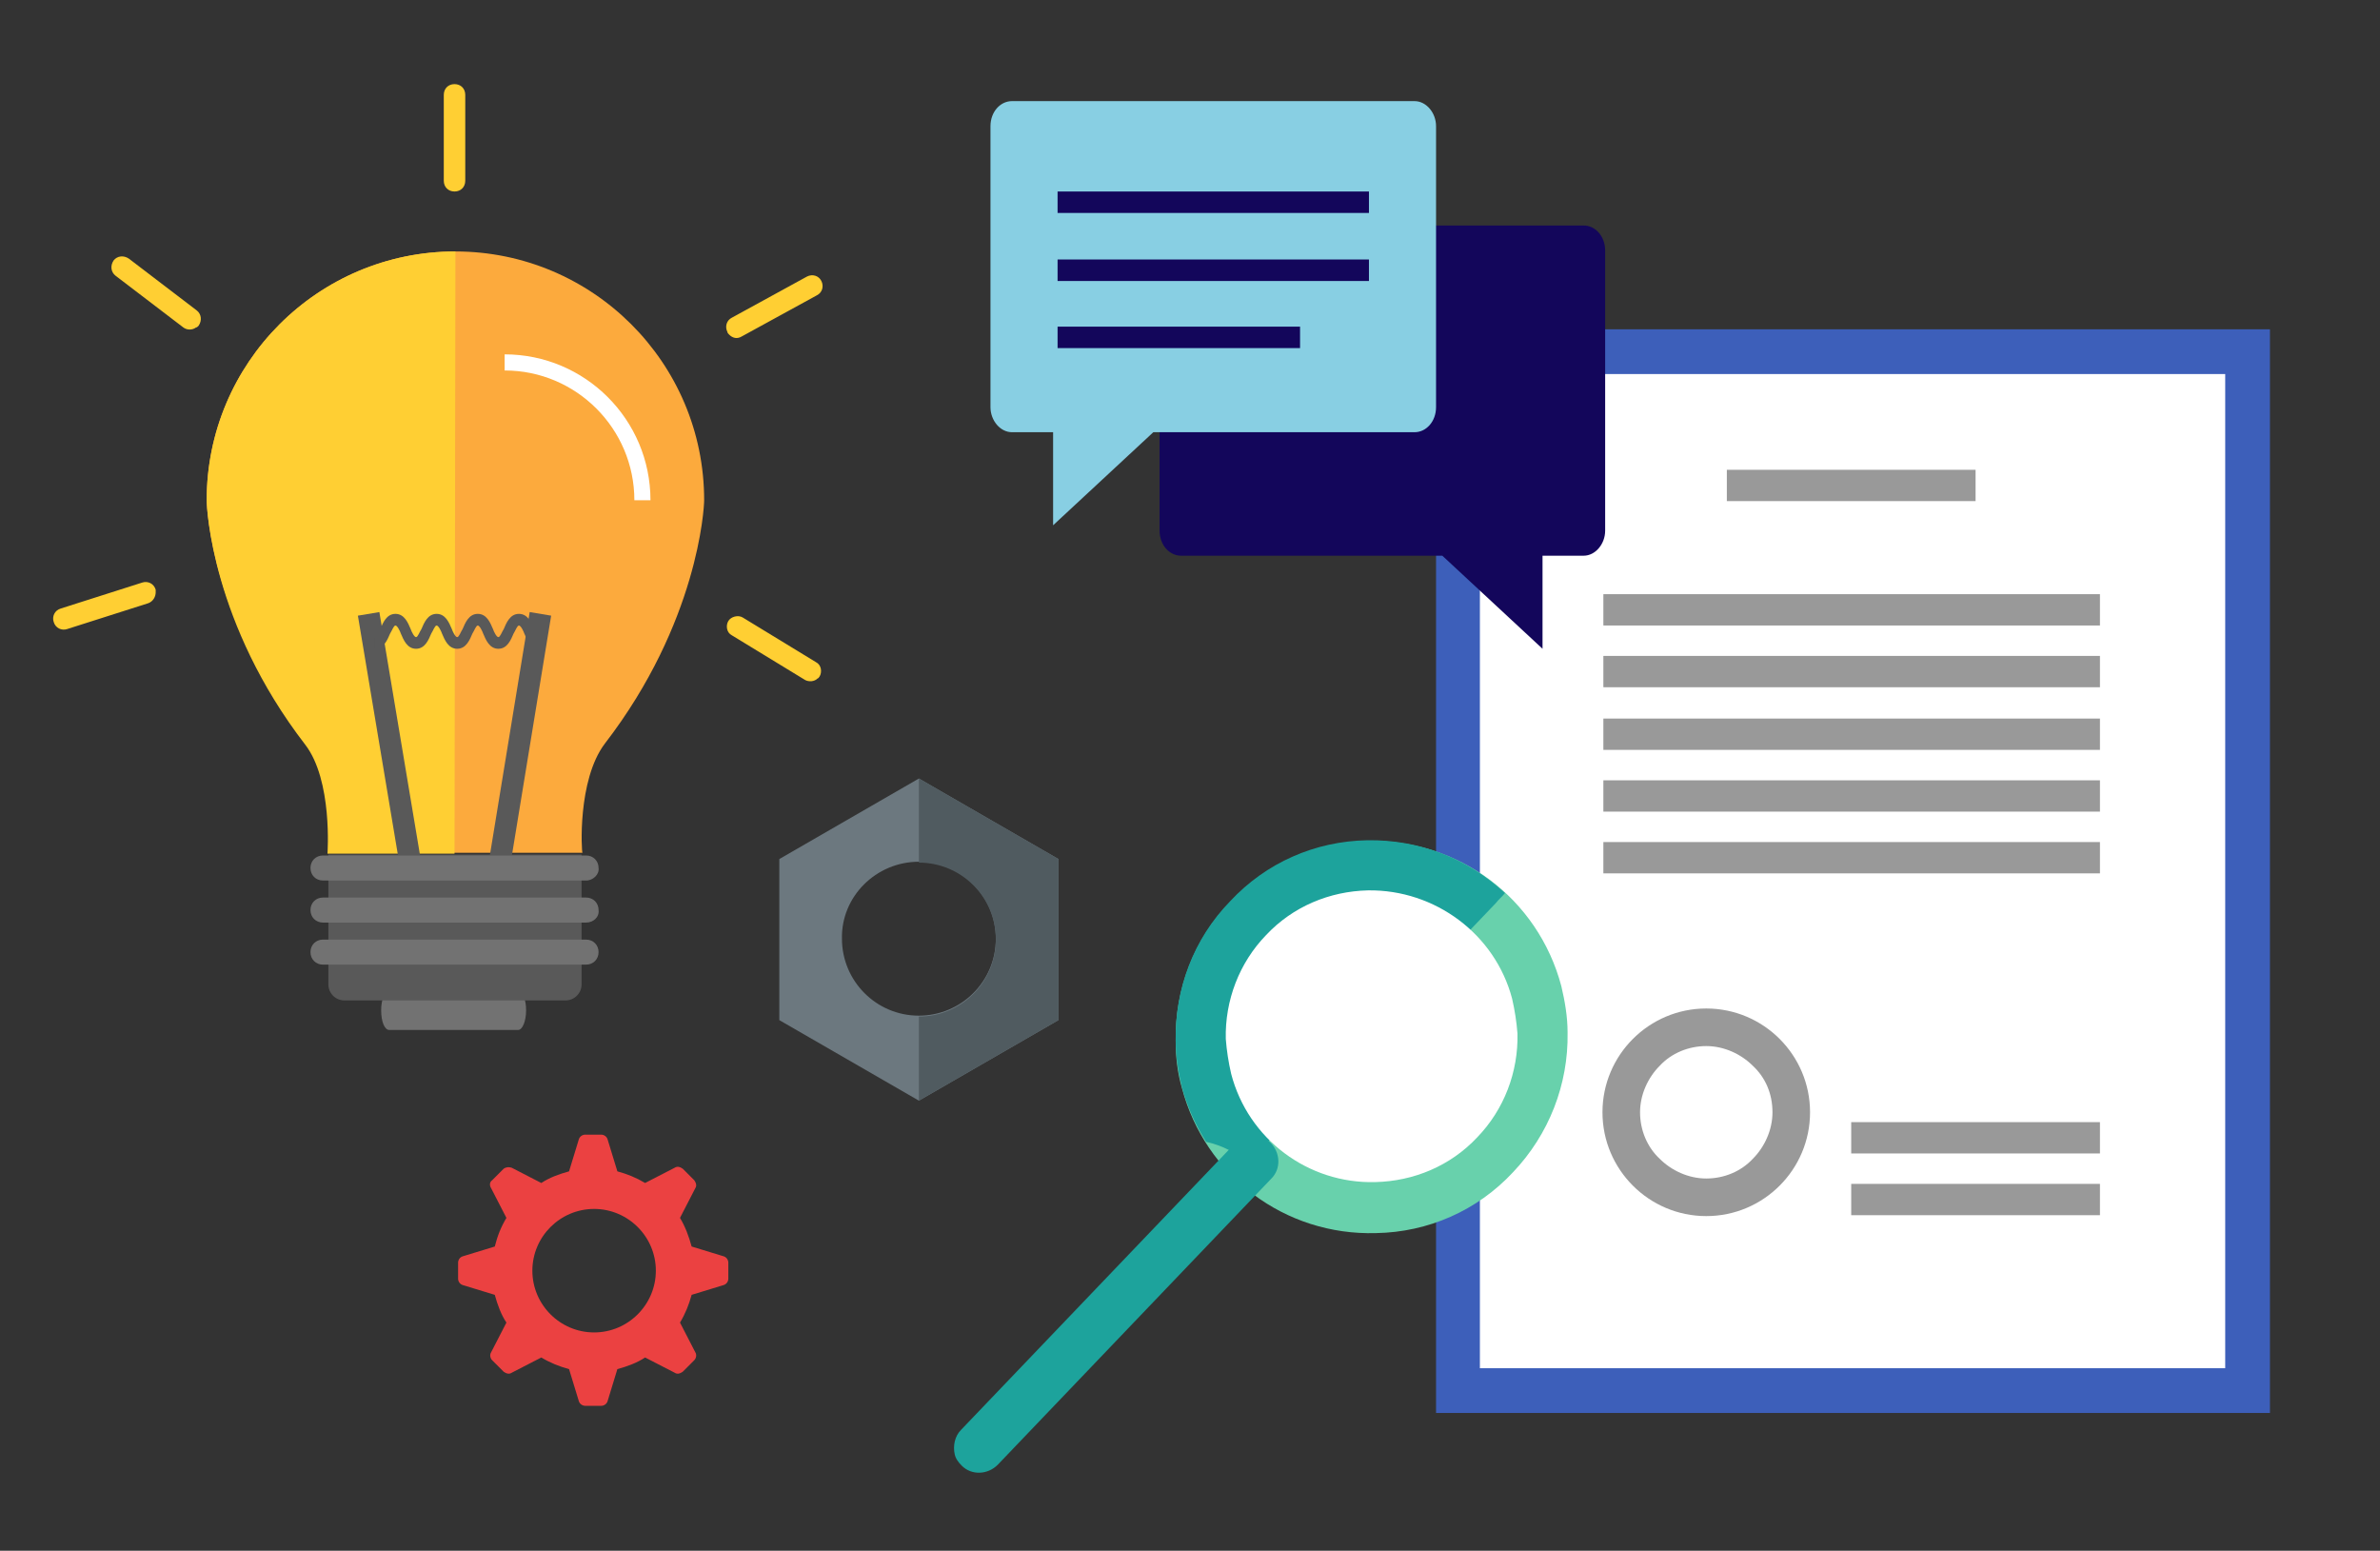 <svg xmlns="http://www.w3.org/2000/svg" viewBox="0 0 266 173.3"><rect x="0" y="0" width="266" height="173.3" fill="#333333" stroke="none"/><path fill-rule="evenodd" clip-rule="evenodd" fill="#3D5FBA" d="M160.5 36.8h93.2v121.1h-93.2z"/><path fill-rule="evenodd" clip-rule="evenodd" fill="#FFF" d="M165.4 41.8h83.3v111.1h-83.3z"/><path fill-rule="evenodd" clip-rule="evenodd" fill="#999" d="M193 56h27.8v-3.5H193V56zm-13.8 41.6h55.5v-3.5h-55.5v3.5zm0-6.9h55.5v-3.5h-55.5v3.5zm0-6.9h55.5v-3.5h-55.5v3.5zm0-7h55.5v-3.5h-55.5v3.5zm0-6.9h55.5v-3.5h-55.5v3.5zm27.7 59h27.8v-3.5h-27.8v3.5zm0 6.9h27.8v-3.5h-27.8v3.5z"/><path fill="#999" d="M190.7 112.7c3.2 0 6.1 1.3 8.2 3.4 2.1 2.1 3.4 5 3.4 8.2 0 3.2-1.3 6.1-3.4 8.2-2.1 2.1-5 3.4-8.2 3.4s-6.1-1.3-8.2-3.4c-2.1-2.1-3.4-5-3.4-8.2 0-3.2 1.3-6.1 3.4-8.2 2.1-2.1 5-3.4 8.2-3.4zm5.2 6.4c-1.3-1.3-3.2-2.2-5.2-2.2s-3.9.8-5.2 2.2c-1.3 1.3-2.2 3.2-2.2 5.2s.8 3.9 2.2 5.2c1.3 1.3 3.2 2.2 5.2 2.2s3.9-.8 5.2-2.2c1.3-1.3 2.2-3.2 2.2-5.2 0-2.1-.8-3.9-2.2-5.2z"/><g fill-rule="evenodd" clip-rule="evenodd"><path fill="#6C787F" d="M102.7 87l7.8 4.5 7.8 4.5v18l-7.8 4.5-7.8 4.5-7.8-4.5-7.8-4.5V96l7.8-4.5 7.8-4.5zm0 9.3c4.8 0 8.6 3.9 8.6 8.6 0 4.8-3.9 8.6-8.6 8.6-4.8 0-8.6-3.9-8.6-8.6-.1-4.7 3.8-8.6 8.6-8.6z"/><path fill="#505B60" d="M102.7 87l7.8 4.5 7.8 4.5v18l-7.8 4.5-7.8 4.5v-9.4c4.8 0 8.6-3.9 8.6-8.6 0-4.8-3.9-8.6-8.6-8.6V87z"/></g><path fill-rule="evenodd" clip-rule="evenodd" fill="#EB4141" d="M63.6 130.9c-1.1.3-2.2.7-3.1 1.3l-3.3-1.7c-.3-.1-.6-.1-.9.1l-1.3 1.3c-.3.2-.3.6-.1.9l1.7 3.3c-.6 1-1 2-1.3 3.2l-3.6 1.1c-.3.1-.5.4-.5.7v1.8c0 .3.2.6.5.7l3.6 1.1c.3 1.1.7 2.2 1.3 3.1l-1.7 3.3c-.2.3-.1.7.1.9l1.3 1.3c.3.2.6.3.9.1l3.3-1.7c1 .6 2 1 3.1 1.3l1.1 3.6c.1.3.4.5.7.5h1.8c.3 0 .6-.2.7-.5L69 153c1.1-.3 2.2-.7 3.1-1.3l3.3 1.7c.3.2.6.1.9-.1l1.3-1.3c.2-.2.3-.6.1-.9l-1.7-3.3c.6-1 1-2 1.3-3.1l3.6-1.1c.3-.1.5-.4.5-.7v-1.8c0-.3-.2-.6-.5-.7l-3.6-1.1c-.3-1.1-.7-2.2-1.3-3.2l1.7-3.3c.2-.3.1-.6-.1-.9l-1.3-1.3c-.3-.2-.6-.3-.9-.1l-3.3 1.7c-1-.6-2-1-3.1-1.3l-1.1-3.6c-.1-.3-.4-.5-.7-.5h-1.8c-.3 0-.6.2-.7.5l-1.1 3.6zm2.8 4.2c-3.8 0-6.9 3.1-6.9 6.9 0 3.8 3.1 6.9 6.9 6.9 3.8 0 6.9-3.1 6.9-6.9 0-3.8-3.1-6.9-6.9-6.9z"/><path fill="#727272" d="M43.5 115.1h14.4c.5 0 .9-1 .9-2.2 0-1.2-.4-2.2-.9-2.2H43.5c-.5 0-.9 1-.9 2.2 0 1.3.4 2.2.9 2.2z"/><path fill="#FFCF33" d="M50.8 21.4c-.7 0-1.2-.5-1.2-1.2v-9.6c0-.7.5-1.2 1.2-1.2s1.2.5 1.2 1.2v9.6c0 .7-.5 1.2-1.2 1.2zM21.9 36.6c-.4.3-1 .3-1.4 0l-7.6-5.8c-.5-.4-.6-1.1-.2-1.7.4-.5 1.1-.6 1.7-.2l7.6 5.8c.5.4.6 1.1.2 1.7-.1.1-.2.2-.3.2zm59.6.8c.4.4.9.5 1.4.2l8.4-4.6c.6-.3.8-1 .5-1.6-.3-.6-1-.8-1.6-.5l-8.4 4.6c-.6.3-.8 1-.5 1.6 0 .1.1.2.2.3zM17.4 66.2c0 .5-.3 1-.8 1.2l-9.1 2.9c-.6.2-1.3-.1-1.5-.8-.2-.6.1-1.3.8-1.5l9.1-2.9c.6-.2 1.3.1 1.5.8v.3zm74 9.6c-.4.4-1 .4-1.4.2l-8.2-5c-.6-.3-.7-1.1-.4-1.6.3-.5 1.1-.7 1.6-.4l8.2 5c.6.3.7 1.1.4 1.6-.1.1-.1.2-.2.2z"/><path fill="#FCAA3D" d="M23.1 55.9c0-15.3 12.4-27.8 27.8-27.8 15.3 0 27.8 12.4 27.8 27.8 0 .9-.7 13.7-11.1 27.2-3.1 4.1-2.6 12.2-2.5 12.2H36.9s.6-8.2-2.5-12.2C23.7 69.7 23.1 56.8 23.1 55.9z"/><path fill="#FFCF33" d="M50.8 95.4H36.6s.6-8.2-2.5-12.2c-10.4-13.5-11-26.4-11-27.3 0-15.3 12.4-27.8 27.8-27.8"/><path fill="#FFF" d="M72.7 55.9h-1.8c0-8-6.5-14.5-14.5-14.5v-1.8c9 0 16.3 7.3 16.3 16.3z"/><path fill="#595959" d="M56.9 97.5l-2.4-.4 4.7-28.7 2.4.4-4.7 28.7zm-12.1 0L40 68.8l2.4-.4 4.8 28.7-2.4.4z"/><path fill="#595959" d="M60.3 72.5c-1 0-1.4-1-1.7-1.7-.1-.3-.4-.9-.6-.9-.2 0-.4.6-.6.9-.3.7-.7 1.7-1.7 1.7s-1.4-1-1.7-1.7c-.1-.3-.4-.9-.6-.9-.2 0-.4.6-.6.9-.3.7-.7 1.7-1.7 1.7s-1.4-1-1.7-1.7c-.1-.3-.4-.9-.6-.9-.2 0-.4.6-.6.9-.3.7-.7 1.7-1.7 1.7s-1.4-1-1.7-1.7c-.1-.3-.4-.9-.6-.9-.2 0-.4.6-.6.9-.3.7-.7 1.7-1.7 1.7v-1.3c.2 0 .4-.6.6-.9.3-.7.7-1.7 1.7-1.7s1.4 1 1.7 1.7c.1.3.4.9.6.9.2 0 .4-.6.6-.9.3-.7.7-1.7 1.7-1.7s1.4 1 1.7 1.7c.1.3.4.9.6.9.2 0 .4-.6.6-.9.3-.7.7-1.7 1.7-1.7s1.4 1 1.7 1.7c.1.3.4.9.6.9.2 0 .4-.6.6-.9.3-.7.7-1.7 1.7-1.7s1.4 1 1.7 1.7c.1.3.4.9.6.9v1.3zm4.7 23V110c0 1-.8 1.8-1.8 1.8H38.5c-1 0-1.8-.8-1.8-1.8V95.5H65z"/><path fill="#727272" d="M65.5 98.4H36.1c-.8 0-1.4-.6-1.4-1.4 0-.8.6-1.4 1.4-1.4h29.4c.8 0 1.4.6 1.4 1.4.1.7-.6 1.4-1.4 1.4zm0 4.7H36.1c-.8 0-1.4-.6-1.4-1.4 0-.8.6-1.4 1.4-1.4h29.4c.8 0 1.4.6 1.4 1.4.1.8-.6 1.4-1.4 1.4zm0 4.7H36.1c-.8 0-1.4-.6-1.4-1.4s.6-1.4 1.4-1.4h29.4c.8 0 1.4.6 1.4 1.4s-.6 1.4-1.4 1.4z"/><path fill="#68D1AC" d="M132.1 121.6c2.6 9.8 11.5 16.5 21.7 16.2 5.8-.1 11.3-2.5 15.3-6.8 4-4.2 6.2-9.8 6.1-15.6 0-1.8-.3-3.5-.7-5.2-2.6-9.8-11.5-16.5-21.7-16.2-5.8.1-11.3 2.5-15.3 6.8-4.1 4.2-6.2 9.8-6.1 15.6 0 1.7.2 3.5.7 5.2z"/><path fill="#1DA39C" d="M106.7 162.5c.1.5.4.9.8 1.3 1.1 1.1 2.9 1 4-.1l30.6-32c1.1-1.1 1-2.9-.1-4s-2.9-1-4 .1l-30.6 32c-.7.7-.9 1.8-.7 2.7z"/><path fill="#1DA39C" d="M139.5 129.9l27.7-29c.3-.4.7-.7 1-1.1-4.1-3.8-9.5-6-15.4-5.9-5.8.1-11.3 2.5-15.3 6.8-4.1 4.2-6.2 9.8-6.1 15.6 0 1.8.3 3.5.7 5.2.6 2.2 1.5 4.2 2.7 6.1 1.8.4 3.3 1.2 4.7 2.3z"/><path fill="#FFF" d="M169 111.6c.3 1.3.5 2.6.6 3.9.1 4.3-1.5 8.5-4.5 11.6-3 3.2-7.1 4.9-11.4 5-7.5.2-14.2-4.8-16.1-12.1-.3-1.3-.5-2.6-.6-3.9-.1-4.3 1.5-8.5 4.5-11.6 3-3.2 7.1-4.9 11.4-5 7.5-.1 14.2 4.9 16.1 12.1z"/><path fill="#13065B" d="M179.4 59.3c0 1.5-1.1 2.8-2.4 2.8h-4.6v10.4l-11.2-10.4H132c-1.3 0-2.4-1.2-2.4-2.8V28c0-1.5 1.1-2.8 2.4-2.8h45c1.3 0 2.4 1.2 2.4 2.8v31.3z"/><path fill="#88CFE3" d="M110.7 45.5c0 1.5 1.1 2.8 2.4 2.8h4.6v10.4l11.2-10.4h29.2c1.3 0 2.4-1.2 2.4-2.8V14.1c0-1.5-1.1-2.8-2.4-2.8h-45c-1.3 0-2.4 1.2-2.4 2.8v31.4z"/><path fill="#13065B" d="M118.2 21.4H153v2.4h-34.8zm0 7.6H153v2.4h-34.8zm0 7.5h27.1v2.4h-27.1z"/></svg>